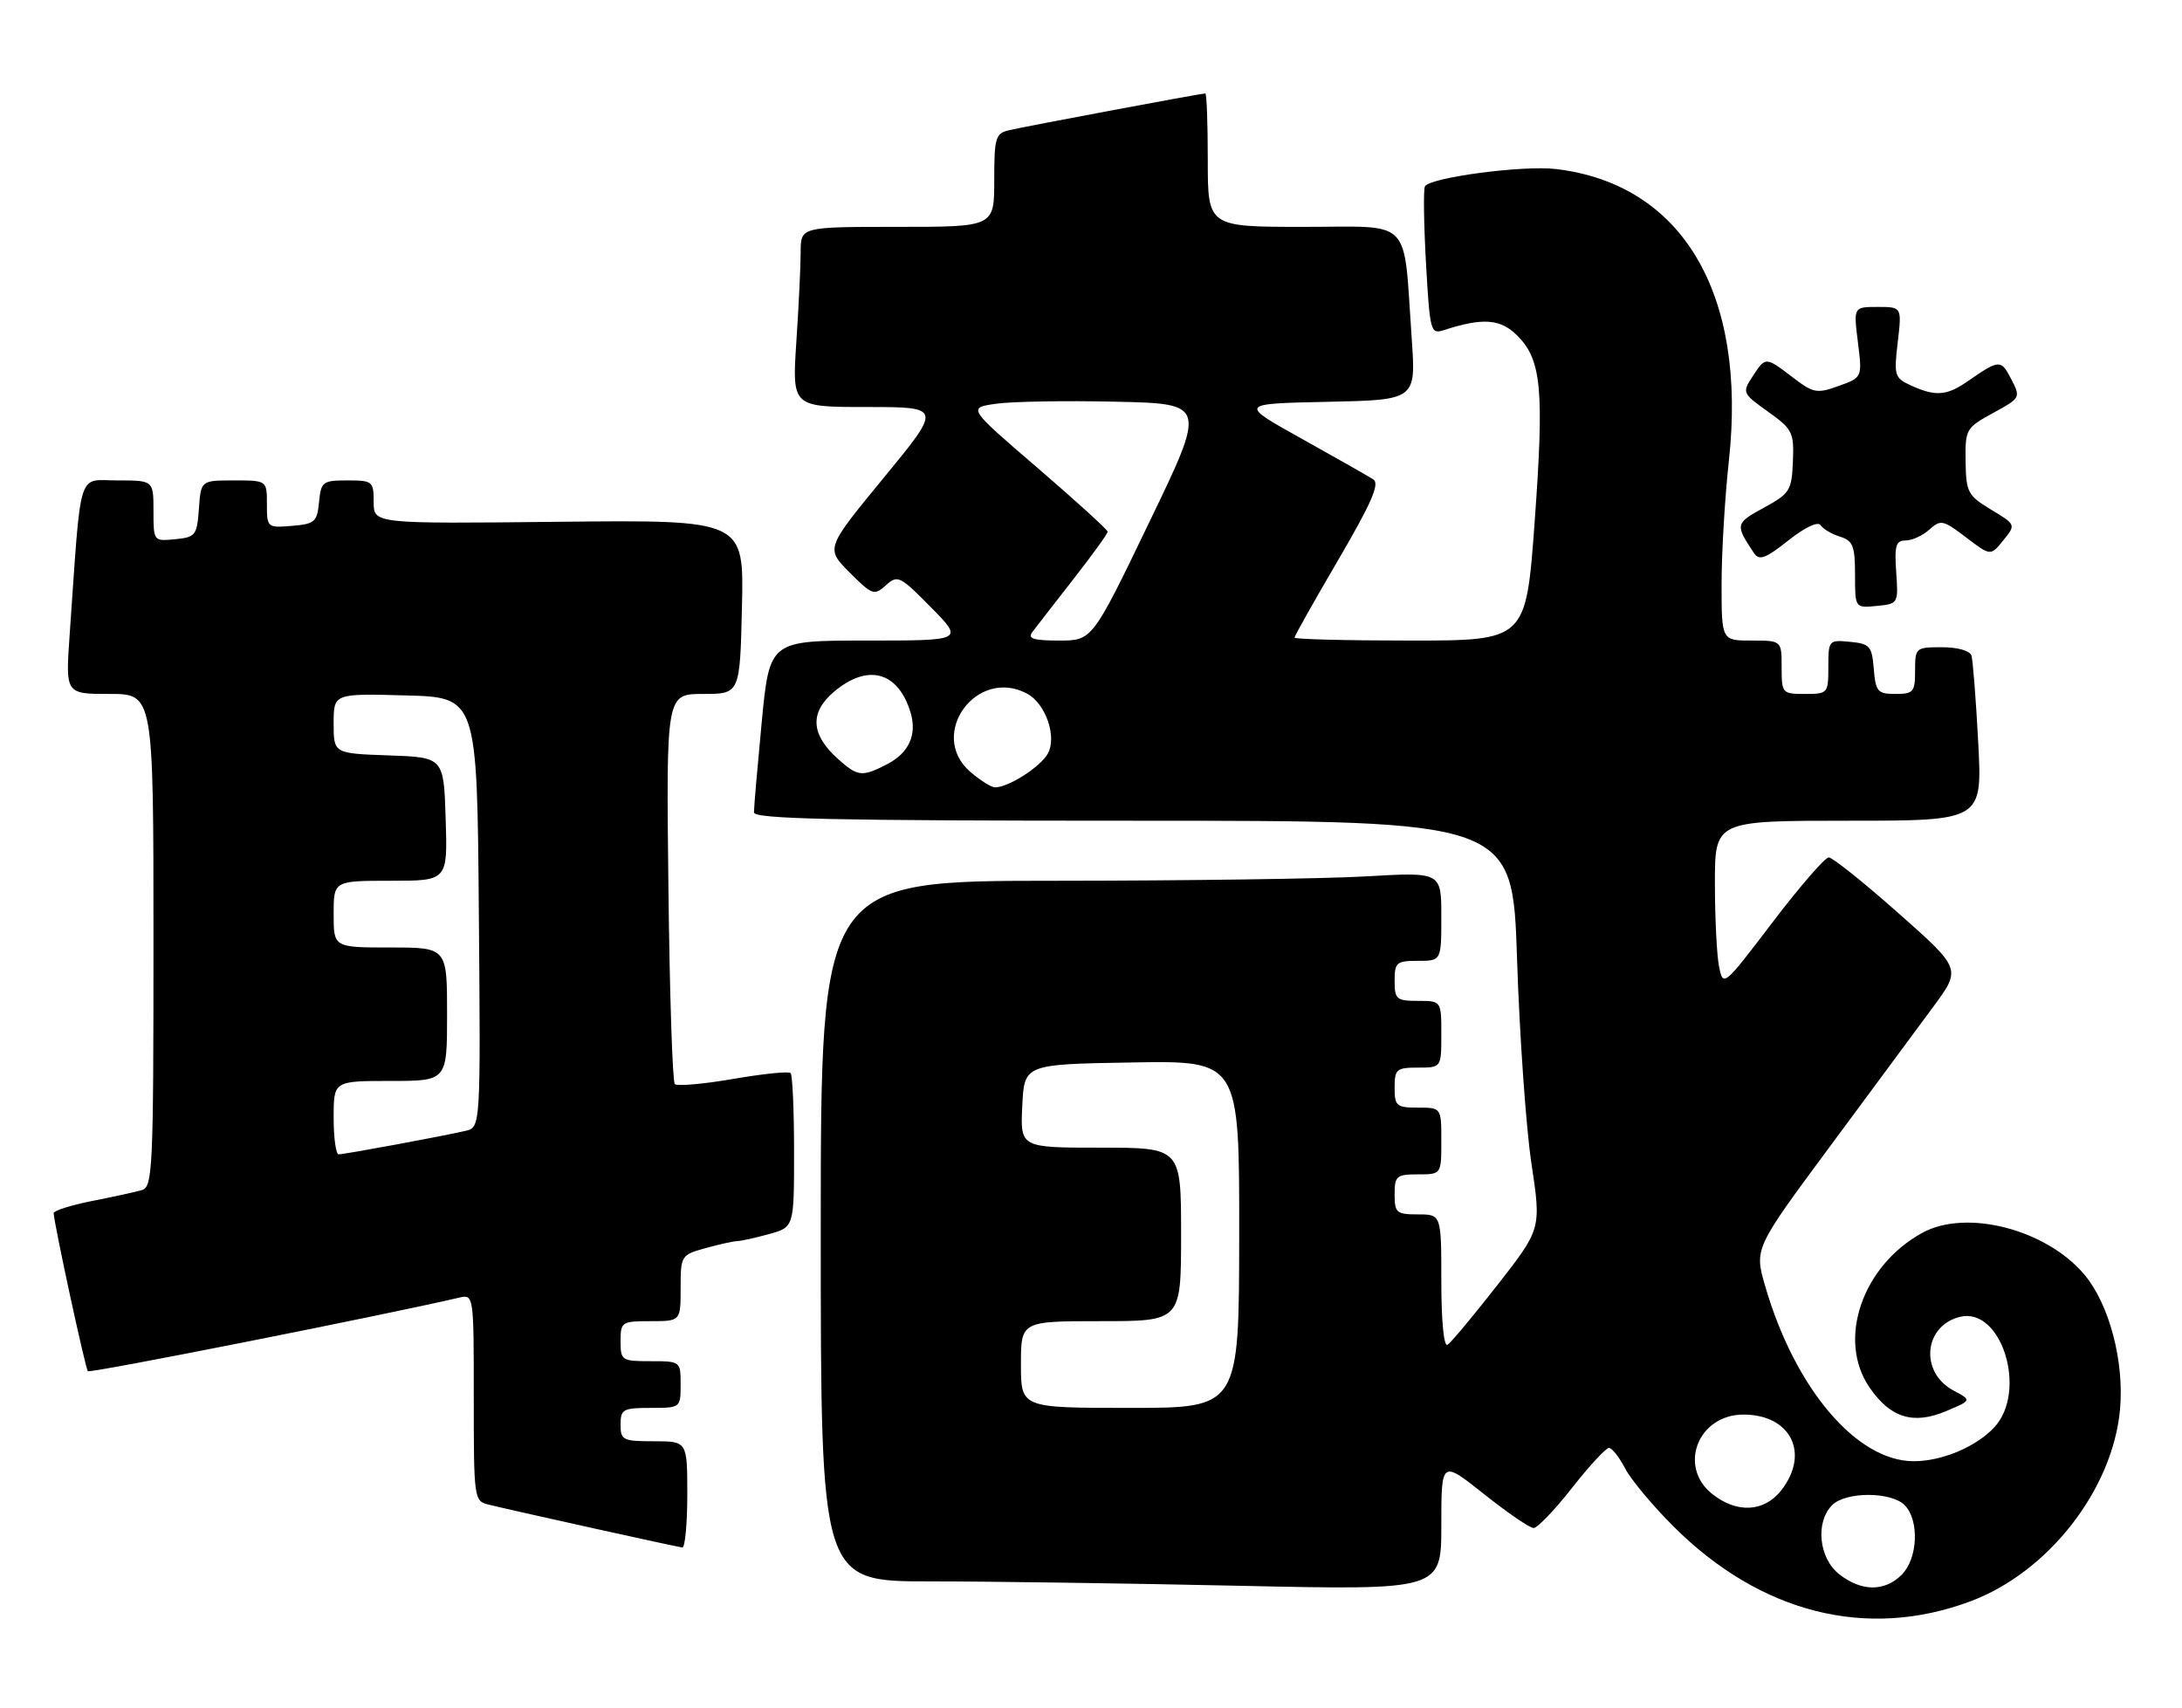 <?xml version="1.0" encoding="UTF-8" standalone="no"?>
<!DOCTYPE svg PUBLIC "-//W3C//DTD SVG 1.1//EN" "http://www.w3.org/Graphics/SVG/1.1/DTD/svg11.dtd" >
<svg xmlns="http://www.w3.org/2000/svg" xmlns:xlink="http://www.w3.org/1999/xlink" version="1.1" viewBox="0 0 327 256">
 <g >
 <path fill="currentColor"
d=" M 295.31 239.98 C 306.98 235.62 316.62 223.24 317.71 211.24 C 318.37 204.04 316.10 195.46 312.37 191.02 C 306.63 184.21 294.63 181.13 288.03 184.79 C 279.05 189.75 275.29 200.80 280.16 207.92 C 283.29 212.50 286.73 213.56 291.66 211.48 C 295.50 209.86 295.50 209.86 292.76 208.40 C 287.68 205.70 288.27 198.72 293.70 197.36 C 299.95 195.79 303.91 208.50 298.86 213.92 C 296.14 216.84 291.00 219.00 286.78 218.99 C 278.23 218.98 268.99 208.09 264.54 192.77 C 262.90 187.13 262.90 187.13 274.24 171.82 C 280.48 163.39 287.46 153.96 289.75 150.85 C 293.92 145.19 293.92 145.19 284.50 136.85 C 279.32 132.26 274.62 128.50 274.06 128.50 C 273.50 128.50 269.71 132.87 265.64 138.22 C 258.27 147.90 258.24 147.93 257.62 144.84 C 257.28 143.14 257.00 137.53 257.00 132.38 C 257.00 123.00 257.00 123.00 277.04 123.00 C 297.08 123.00 297.08 123.00 296.46 111.25 C 296.12 104.79 295.66 98.94 295.45 98.25 C 295.22 97.52 293.38 97.00 291.03 97.00 C 287.09 97.00 287.00 97.08 287.00 100.50 C 287.00 103.71 286.75 104.00 284.06 104.00 C 281.39 104.00 281.09 103.66 280.81 100.25 C 280.53 96.83 280.22 96.47 277.25 96.19 C 274.07 95.88 274.00 95.95 274.00 99.94 C 274.00 103.91 273.93 104.00 270.50 104.00 C 267.08 104.00 267.00 103.90 267.00 100.00 C 267.00 96.00 267.00 96.00 262.50 96.00 C 258.00 96.00 258.00 96.00 258.00 87.54 C 258.00 82.89 258.49 74.54 259.10 69.00 C 261.82 43.94 252.11 27.58 233.17 25.33 C 228.25 24.75 214.38 26.58 213.55 27.92 C 213.30 28.33 213.37 33.49 213.70 39.41 C 214.29 49.74 214.39 50.13 216.40 49.47 C 222.23 47.58 224.87 47.78 227.38 50.29 C 231.02 53.93 231.43 58.34 229.99 78.17 C 228.69 96.00 228.69 96.00 211.34 96.00 C 201.81 96.00 194.00 95.80 194.00 95.56 C 194.00 95.31 196.95 90.07 200.56 83.90 C 205.55 75.36 206.80 72.49 205.81 71.85 C 205.09 71.38 200.26 68.64 195.08 65.75 C 185.65 60.50 185.65 60.50 198.93 60.22 C 212.21 59.94 212.21 59.94 211.56 50.72 C 210.28 32.33 211.89 34.00 195.41 34.00 C 181.00 34.00 181.00 34.00 181.00 24.00 C 181.00 18.50 180.84 14.00 180.63 14.00 C 180.02 14.00 153.65 18.94 151.25 19.51 C 149.18 20.00 149.00 20.60 149.00 27.02 C 149.00 34.00 149.00 34.00 134.50 34.00 C 120.00 34.00 120.00 34.00 119.99 37.75 C 119.99 39.81 119.70 45.89 119.34 51.25 C 118.70 61.00 118.70 61.00 129.93 61.00 C 141.16 61.00 141.16 61.00 132.44 71.60 C 123.73 82.19 123.73 82.19 127.32 85.79 C 130.72 89.19 131.02 89.29 132.77 87.71 C 134.52 86.13 134.87 86.30 139.52 91.02 C 144.42 96.00 144.42 96.00 129.88 96.00 C 115.33 96.00 115.33 96.00 114.15 108.25 C 113.51 114.99 112.98 121.06 112.99 121.75 C 113.00 122.74 125.04 123.00 169.84 123.00 C 226.68 123.00 226.68 123.00 227.35 143.75 C 227.72 155.16 228.69 168.93 229.50 174.33 C 230.98 184.17 230.98 184.17 224.42 192.57 C 220.81 197.19 217.44 201.23 216.93 201.54 C 216.38 201.88 216.00 198.00 216.00 192.06 C 216.00 182.00 216.00 182.00 212.50 182.00 C 209.28 182.00 209.00 181.76 209.00 179.00 C 209.00 176.24 209.28 176.00 212.50 176.00 C 216.00 176.00 216.00 176.00 216.00 171.00 C 216.00 166.00 216.00 166.00 212.50 166.00 C 209.28 166.00 209.00 165.76 209.00 163.00 C 209.00 160.24 209.28 160.00 212.50 160.00 C 216.00 160.00 216.00 160.00 216.00 155.00 C 216.00 150.00 216.00 150.00 212.50 150.00 C 209.28 150.00 209.00 149.76 209.00 147.00 C 209.00 144.24 209.28 144.00 212.50 144.00 C 216.00 144.00 216.00 144.00 216.00 137.35 C 216.00 130.69 216.00 130.69 204.75 131.34 C 198.56 131.70 177.64 131.99 158.25 132.00 C 123.00 132.00 123.00 132.00 123.00 184.50 C 123.00 237.00 123.00 237.00 139.34 237.00 C 148.32 237.00 169.25 237.30 185.84 237.66 C 216.00 238.32 216.00 238.32 216.00 228.58 C 216.00 218.83 216.00 218.83 222.39 223.91 C 225.91 226.71 229.25 229.00 229.83 229.00 C 230.40 229.00 232.99 226.30 235.58 223.00 C 238.17 219.70 240.67 217.00 241.12 217.00 C 241.58 217.00 242.66 218.37 243.53 220.05 C 244.40 221.73 247.68 225.67 250.83 228.80 C 263.88 241.79 279.79 245.79 295.31 239.98 Z  M 103.00 224.00 C 103.00 216.00 103.00 216.00 98.00 216.00 C 93.33 216.00 93.00 215.83 93.00 213.50 C 93.00 211.20 93.37 211.00 97.50 211.00 C 101.98 211.00 102.00 210.98 102.00 207.50 C 102.00 204.02 101.98 204.00 97.50 204.00 C 93.17 204.00 93.00 203.89 93.00 201.00 C 93.00 198.11 93.17 198.00 97.50 198.00 C 102.00 198.00 102.00 198.00 102.00 193.05 C 102.00 188.18 102.06 188.08 105.75 187.05 C 107.81 186.48 109.95 186.01 110.50 186.00 C 111.05 185.99 113.19 185.52 115.25 184.95 C 119.00 183.91 119.00 183.91 119.00 172.62 C 119.00 166.41 118.77 161.10 118.48 160.82 C 118.20 160.53 114.32 160.93 109.87 161.70 C 105.41 162.47 101.48 162.81 101.13 162.47 C 100.78 162.12 100.35 148.82 100.17 132.92 C 99.84 104.00 99.84 104.00 105.36 104.00 C 110.89 104.00 110.89 104.00 111.19 90.95 C 111.50 77.91 111.50 77.91 83.75 78.20 C 56.00 78.50 56.00 78.50 56.00 75.25 C 56.00 72.13 55.84 72.00 52.06 72.00 C 48.35 72.00 48.11 72.19 47.81 75.25 C 47.53 78.22 47.17 78.53 43.75 78.81 C 40.06 79.12 40.00 79.06 40.00 75.56 C 40.00 72.00 40.00 72.00 35.06 72.00 C 30.11 72.00 30.11 72.00 29.81 76.25 C 29.52 80.24 29.30 80.52 26.25 80.81 C 23.01 81.13 23.00 81.11 23.00 76.56 C 23.00 72.00 23.00 72.00 17.59 72.00 C 11.52 72.00 12.22 69.75 10.43 95.25 C 9.82 104.00 9.82 104.00 16.41 104.00 C 23.00 104.00 23.00 104.00 23.00 140.93 C 23.00 175.25 22.88 177.90 21.25 178.36 C 20.29 178.64 16.91 179.38 13.75 180.00 C 10.59 180.63 8.02 181.45 8.04 181.82 C 8.16 183.68 12.80 205.14 13.17 205.50 C 13.50 205.84 57.47 197.12 68.75 194.49 C 71.00 193.96 71.00 193.96 71.00 209.46 C 71.00 224.71 71.04 224.97 73.25 225.50 C 77.69 226.58 101.52 231.85 102.25 231.92 C 102.66 231.97 103.00 228.40 103.00 224.00 Z  M 284.17 85.75 C 283.89 81.76 284.12 81.00 285.59 81.00 C 286.55 81.00 288.16 80.26 289.15 79.36 C 290.84 77.84 291.20 77.92 294.63 80.53 C 298.31 83.34 298.31 83.34 300.22 80.98 C 302.12 78.63 302.12 78.63 298.38 76.37 C 294.89 74.26 294.64 73.78 294.57 69.15 C 294.50 64.33 294.62 64.12 298.68 61.90 C 302.82 59.64 302.84 59.59 301.39 56.78 C 299.86 53.84 299.64 53.85 294.85 57.16 C 291.73 59.32 290.06 59.44 286.43 57.79 C 283.91 56.64 283.81 56.31 284.40 51.29 C 285.02 46.00 285.02 46.00 281.39 46.00 C 277.77 46.00 277.77 46.00 278.43 51.28 C 279.09 56.57 279.09 56.57 275.56 57.84 C 272.29 59.02 271.77 58.93 268.67 56.56 C 264.56 53.43 264.60 53.43 262.63 56.44 C 261.07 58.83 261.12 58.96 264.95 61.69 C 268.63 64.32 268.87 64.79 268.69 69.16 C 268.51 73.52 268.24 73.96 264.32 76.10 C 260.04 78.44 260.00 78.61 262.87 82.91 C 263.64 84.05 264.60 83.70 268.00 81.00 C 270.50 79.02 272.45 78.10 272.84 78.71 C 273.20 79.27 274.51 80.05 275.75 80.43 C 277.69 81.04 278.00 81.82 278.00 86.13 C 278.00 91.13 278.00 91.13 281.25 90.81 C 284.47 90.50 284.50 90.46 284.17 85.75 Z  M 275.63 235.93 C 272.57 233.52 272.02 228.13 274.57 225.57 C 276.61 223.53 283.39 223.53 285.43 225.57 C 287.66 227.81 287.43 233.57 285.00 236.00 C 282.43 238.57 278.96 238.54 275.63 235.93 Z  M 256.63 223.93 C 251.42 219.82 254.46 212.00 261.28 212.00 C 268.38 212.00 271.28 217.83 266.93 223.37 C 264.38 226.61 260.32 226.83 256.63 223.93 Z  M 153.00 204.50 C 153.00 198.00 153.00 198.00 165.00 198.00 C 177.00 198.00 177.00 198.00 177.00 185.00 C 177.00 172.00 177.00 172.00 164.95 172.00 C 152.90 172.00 152.90 172.00 153.20 165.75 C 153.50 159.50 153.50 159.50 169.61 159.23 C 185.73 158.95 185.73 158.95 185.71 184.98 C 185.69 211.00 185.69 211.00 169.35 211.00 C 153.00 211.00 153.00 211.00 153.00 204.50 Z  M 145.43 115.69 C 138.95 110.12 146.35 99.90 153.93 103.96 C 156.69 105.44 158.41 110.37 157.05 112.90 C 155.98 114.90 151.16 118.00 149.11 118.00 C 148.56 118.00 146.91 116.96 145.43 115.69 Z  M 125.59 113.75 C 121.49 110.08 121.30 106.77 125.01 103.65 C 130.05 99.41 134.59 100.64 136.45 106.75 C 137.46 110.07 136.23 112.83 132.98 114.51 C 129.19 116.47 128.57 116.41 125.59 113.75 Z  M 154.69 94.75 C 155.21 94.06 157.96 90.51 160.81 86.86 C 163.67 83.21 166.00 79.98 166.00 79.69 C 166.00 79.40 161.28 75.11 155.51 70.14 C 145.01 61.12 145.01 61.12 149.26 60.51 C 151.59 60.17 159.64 60.03 167.15 60.20 C 180.80 60.50 180.80 60.50 172.24 78.25 C 163.69 96.00 163.69 96.00 158.72 96.00 C 154.92 96.00 153.97 95.71 154.69 94.75 Z  M 50.00 167.50 C 50.00 162.00 50.00 162.00 58.50 162.00 C 67.00 162.00 67.00 162.00 67.00 152.00 C 67.00 142.00 67.00 142.00 58.50 142.00 C 50.00 142.00 50.00 142.00 50.00 137.00 C 50.00 132.00 50.00 132.00 58.54 132.00 C 67.08 132.00 67.08 132.00 66.79 122.75 C 66.50 113.50 66.50 113.50 58.25 113.21 C 50.00 112.92 50.00 112.92 50.00 108.43 C 50.00 103.93 50.00 103.93 60.75 104.22 C 71.50 104.50 71.50 104.50 71.76 136.73 C 72.03 168.95 72.03 168.95 69.76 169.48 C 66.45 170.26 51.63 173.00 50.75 173.00 C 50.34 173.00 50.00 170.53 50.00 167.50 Z "/>
</g>
</svg>